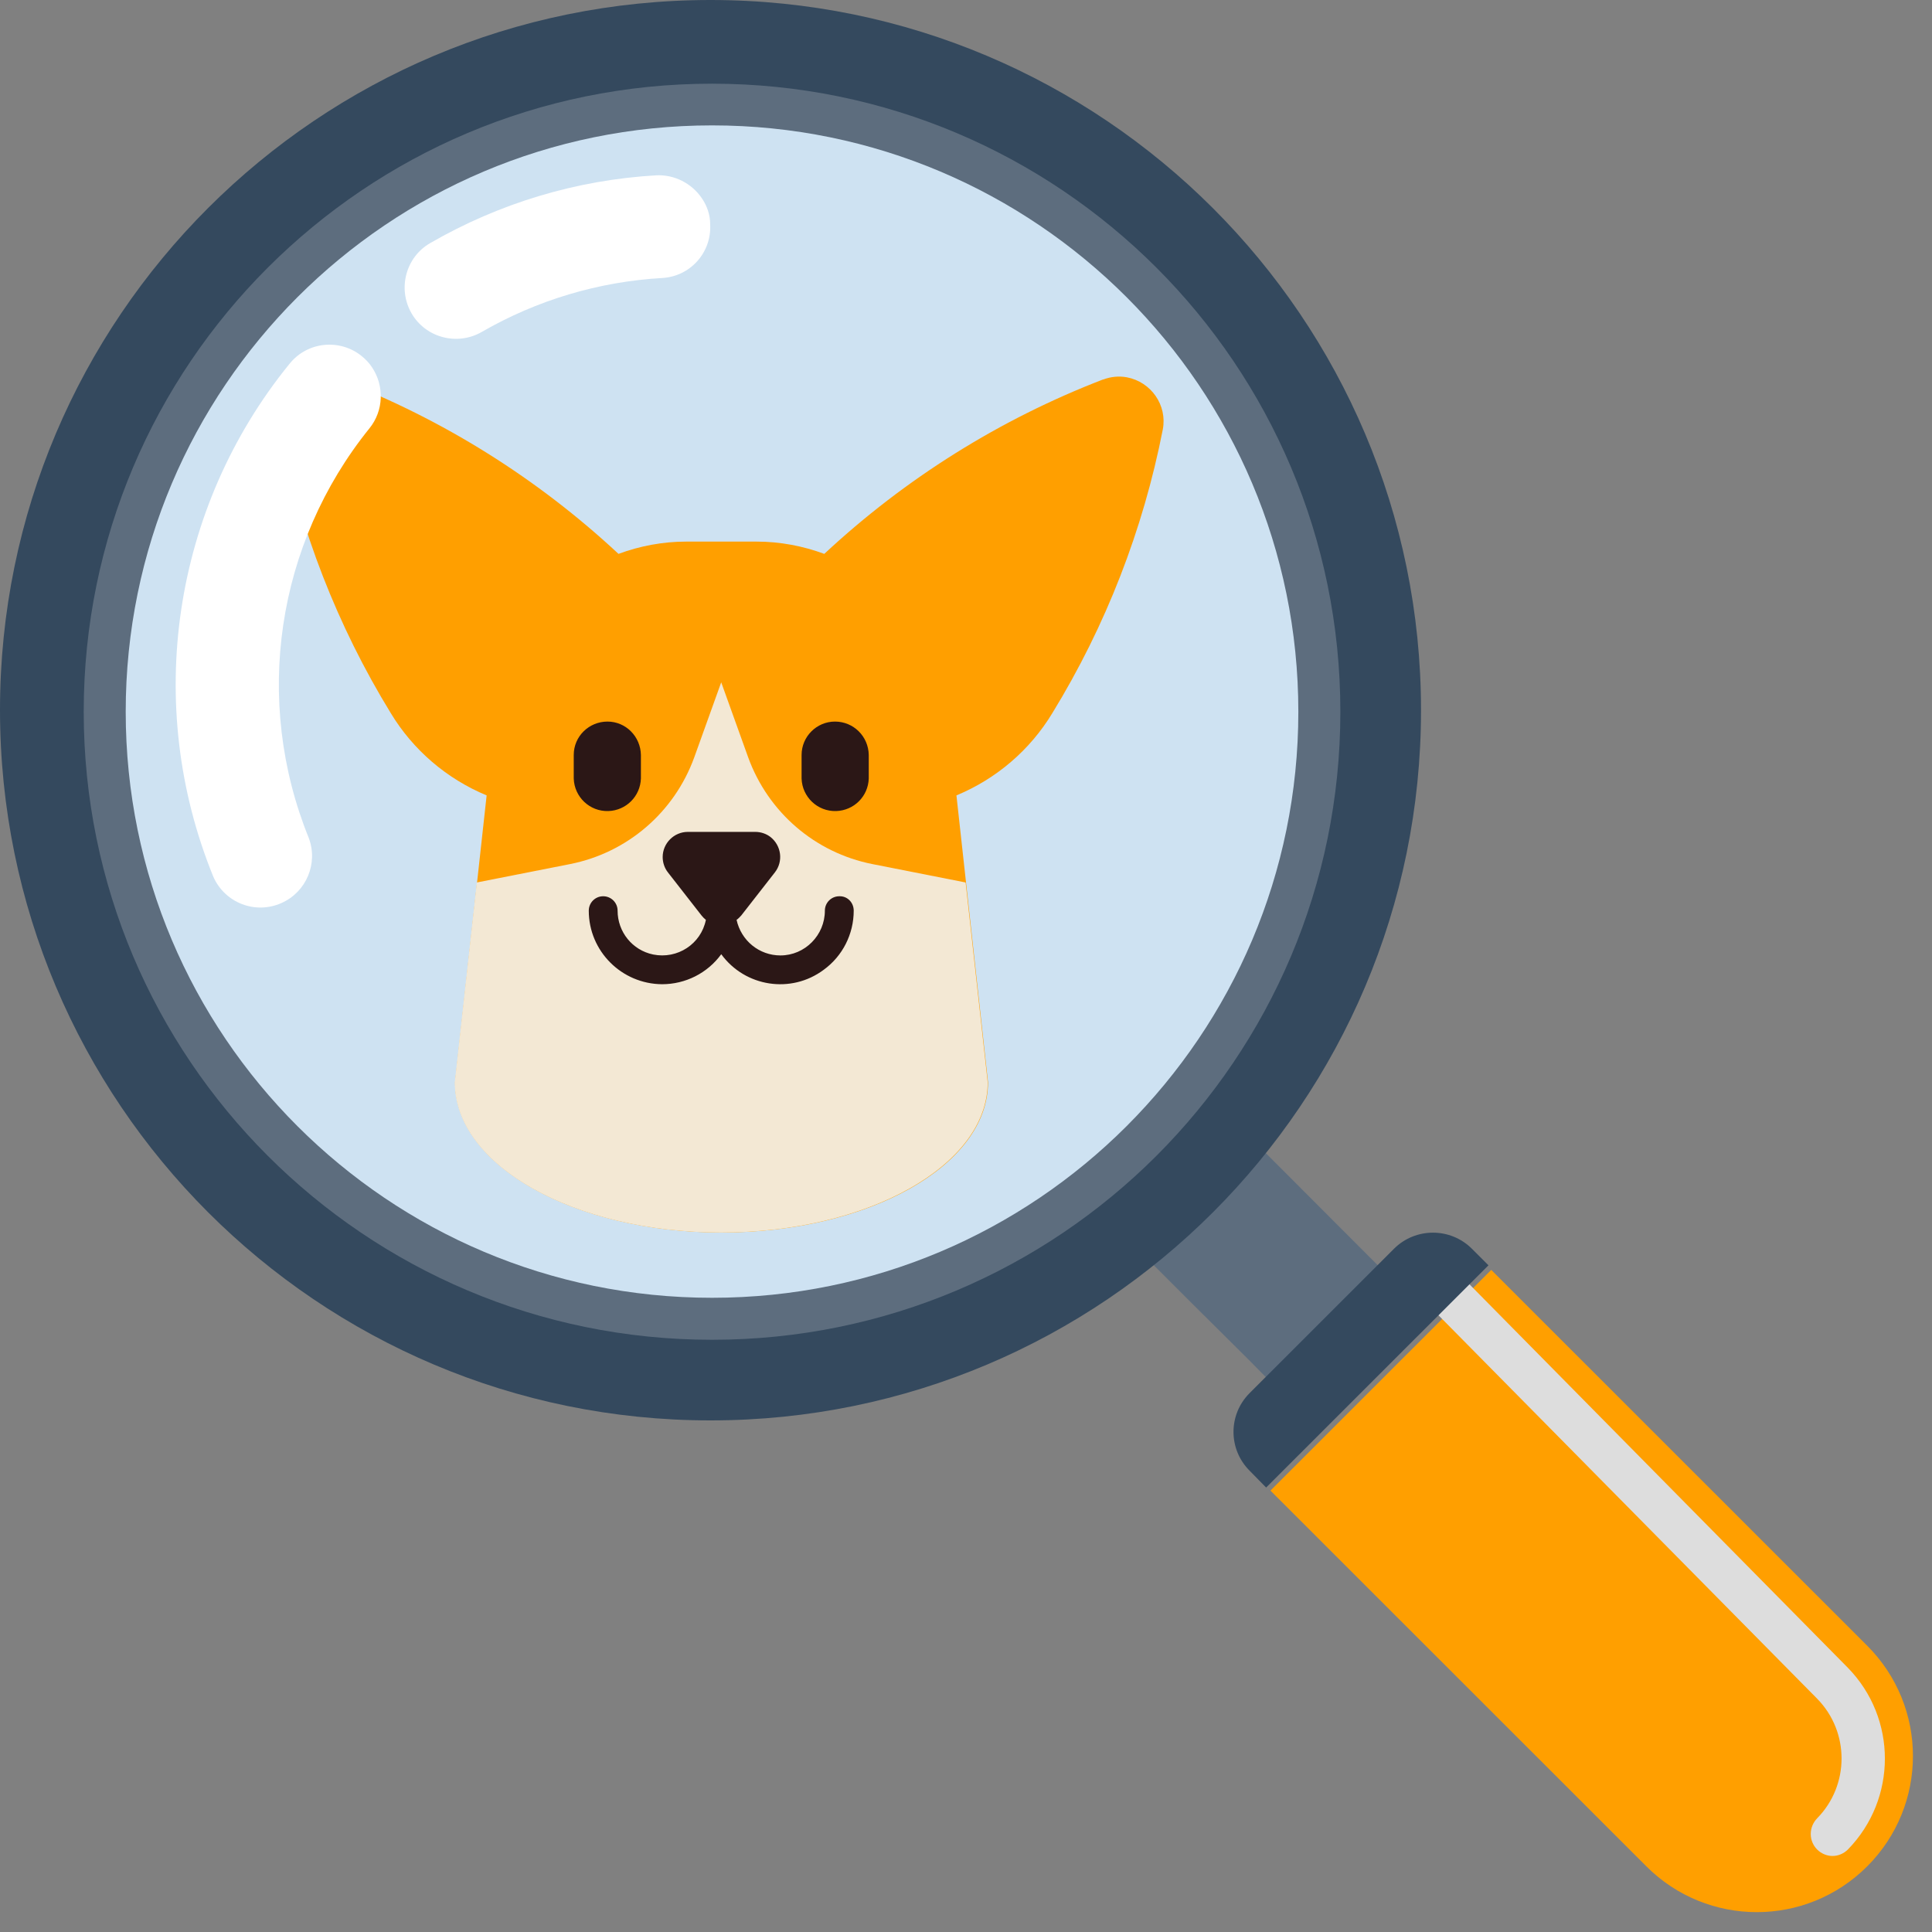 <svg width="60" height="60" viewBox="0 0 60 60" fill="none" xmlns="http://www.w3.org/2000/svg">
<rect x="0" y="0" width="60" height="60" fill="#808080" stroke="none"/>
<path d="M35.55 39.01L37.035 40.495L38.778 42.227L39.445 42.903L42.921 39.428L39.035 35.535L35.55 39.01Z" fill="#5D6D7E"/>
<path d="M46.312 39.438L57.987 51.108C59.882 53.003 59.882 56.068 57.987 57.962C56.092 59.857 53.026 59.857 51.13 57.962L39.455 46.292L46.312 39.438Z" fill="#FF9F00"/>
<path d="M44.664 40.837L45.616 39.866L57.387 51.794C58.92 53.364 58.92 55.868 57.387 57.439C57.263 57.562 57.091 57.639 56.91 57.639C56.73 57.639 56.558 57.562 56.434 57.439C56.168 57.172 56.168 56.744 56.434 56.468C57.444 55.44 57.444 53.783 56.434 52.755L44.664 40.837Z" fill="#DDDDDD"/>
<path d="M39.321 46.197L46.226 39.295L45.711 38.781C45.045 38.115 43.959 38.115 43.292 38.781L38.807 43.265C38.141 43.931 38.141 45.007 38.807 45.673L39.321 46.197Z" fill="#34495E"/>
<path d="M0 22.046C0 9.871 9.885 0 22.065 0C34.245 0 44.131 9.881 44.131 22.056C44.131 34.231 34.255 44.112 22.065 44.112C9.876 44.112 0 34.231 0 22.046C0 22.056 0 22.046 0 22.046Z" fill="#34495E"/>
<path d="M22.113 41.608C32.894 41.608 41.626 32.88 41.626 22.104C41.626 11.328 32.894 2.599 22.113 2.599C11.342 2.599 2.6 11.328 2.6 22.104C2.6 32.87 11.333 41.608 22.113 41.608Z" fill="#5D6D7E"/>
<path d="M22.113 40.304C32.169 40.304 40.321 32.156 40.321 22.104C40.321 12.052 32.169 3.894 22.113 3.894C12.056 3.894 3.904 12.052 3.904 22.104C3.904 32.156 12.056 40.304 22.113 40.304Z" fill="#CEE2F2"/>
<path d="M34.255 11.785C31.046 13.022 28.113 14.86 25.599 17.201C24.932 16.954 24.218 16.82 23.503 16.82H21.303C20.589 16.82 19.875 16.954 19.208 17.201C16.694 14.86 13.761 13.022 10.552 11.785C9.838 11.518 9.038 11.88 8.771 12.594C8.676 12.832 8.657 13.089 8.704 13.336C9.314 16.449 10.476 19.438 12.133 22.142C12.828 23.294 13.875 24.188 15.113 24.702L14.133 33.612C14.133 36.192 17.837 38.277 22.408 38.277C26.979 38.277 30.684 36.192 30.684 33.612L29.703 24.702C30.941 24.188 31.989 23.294 32.684 22.142C34.341 19.438 35.503 16.449 36.112 13.336C36.255 12.585 35.75 11.861 34.998 11.718C34.75 11.671 34.493 11.699 34.265 11.785H34.255Z" fill="#FF9F00"/>
<path d="M30.674 33.612L29.988 27.406L27.093 26.835C25.312 26.483 23.855 25.226 23.236 23.522L22.398 21.19L21.56 23.522C20.941 25.226 19.484 26.483 17.703 26.835L14.808 27.406L14.123 33.612C14.123 36.192 17.827 38.277 22.398 38.277C26.969 38.277 30.674 36.183 30.674 33.612Z" fill="#F3E8D4"/>
<path d="M26.065 27.834C25.817 27.834 25.617 28.034 25.617 28.282C25.617 29.043 24.998 29.672 24.237 29.672C23.58 29.672 23.018 29.215 22.875 28.567C22.932 28.529 22.97 28.482 23.018 28.434L24.065 27.092C24.332 26.749 24.265 26.264 23.932 25.997C23.799 25.892 23.627 25.835 23.456 25.835H21.361C20.932 25.835 20.58 26.188 20.58 26.616C20.58 26.787 20.637 26.959 20.742 27.092L21.789 28.434C21.827 28.482 21.875 28.529 21.922 28.567C21.77 29.319 21.037 29.795 20.285 29.643C19.637 29.51 19.18 28.939 19.18 28.282C19.18 28.034 18.98 27.834 18.732 27.834C18.485 27.834 18.285 28.034 18.285 28.282C18.285 29.538 19.304 30.557 20.561 30.566C21.285 30.566 21.97 30.224 22.399 29.634C23.142 30.652 24.57 30.871 25.579 30.119C26.17 29.691 26.513 29.005 26.513 28.282C26.513 28.025 26.313 27.825 26.065 27.834Z" fill="#2B1716"/>
<path d="M25.932 22.409C25.361 22.409 24.894 22.875 24.894 23.446V24.179C24.913 24.75 25.389 25.207 25.97 25.188C26.523 25.169 26.961 24.731 26.98 24.179V23.446C26.97 22.865 26.503 22.409 25.932 22.409Z" fill="#2B1716"/>
<path d="M18.865 22.409C18.294 22.409 17.818 22.865 17.818 23.446V24.179C17.837 24.75 18.313 25.207 18.894 25.188C19.446 25.169 19.884 24.731 19.904 24.179V23.446C19.894 22.875 19.437 22.409 18.865 22.409Z" fill="#2B1716"/>
<path d="M11.552 11.405C11.466 11.271 11.352 11.157 11.237 11.062C10.561 10.51 9.552 10.605 8.999 11.29L8.99 11.3C5.352 15.774 4.447 21.895 6.628 27.235C6.99 28.044 7.933 28.406 8.742 28.044C9.514 27.701 9.885 26.816 9.59 26.026C7.857 21.752 8.58 16.887 11.476 13.299C11.914 12.756 11.942 11.985 11.552 11.405Z" fill="white"/>
<path d="M21.798 6.159C21.484 5.693 20.941 5.417 20.379 5.445C17.903 5.588 15.504 6.311 13.361 7.549C12.599 7.987 12.342 8.967 12.78 9.729C13.218 10.49 14.199 10.747 14.961 10.309C16.675 9.32 18.589 8.748 20.56 8.634C21.436 8.587 22.103 7.844 22.055 6.968V6.959C22.055 6.673 21.96 6.397 21.798 6.159Z" fill="white"/>
</svg>
